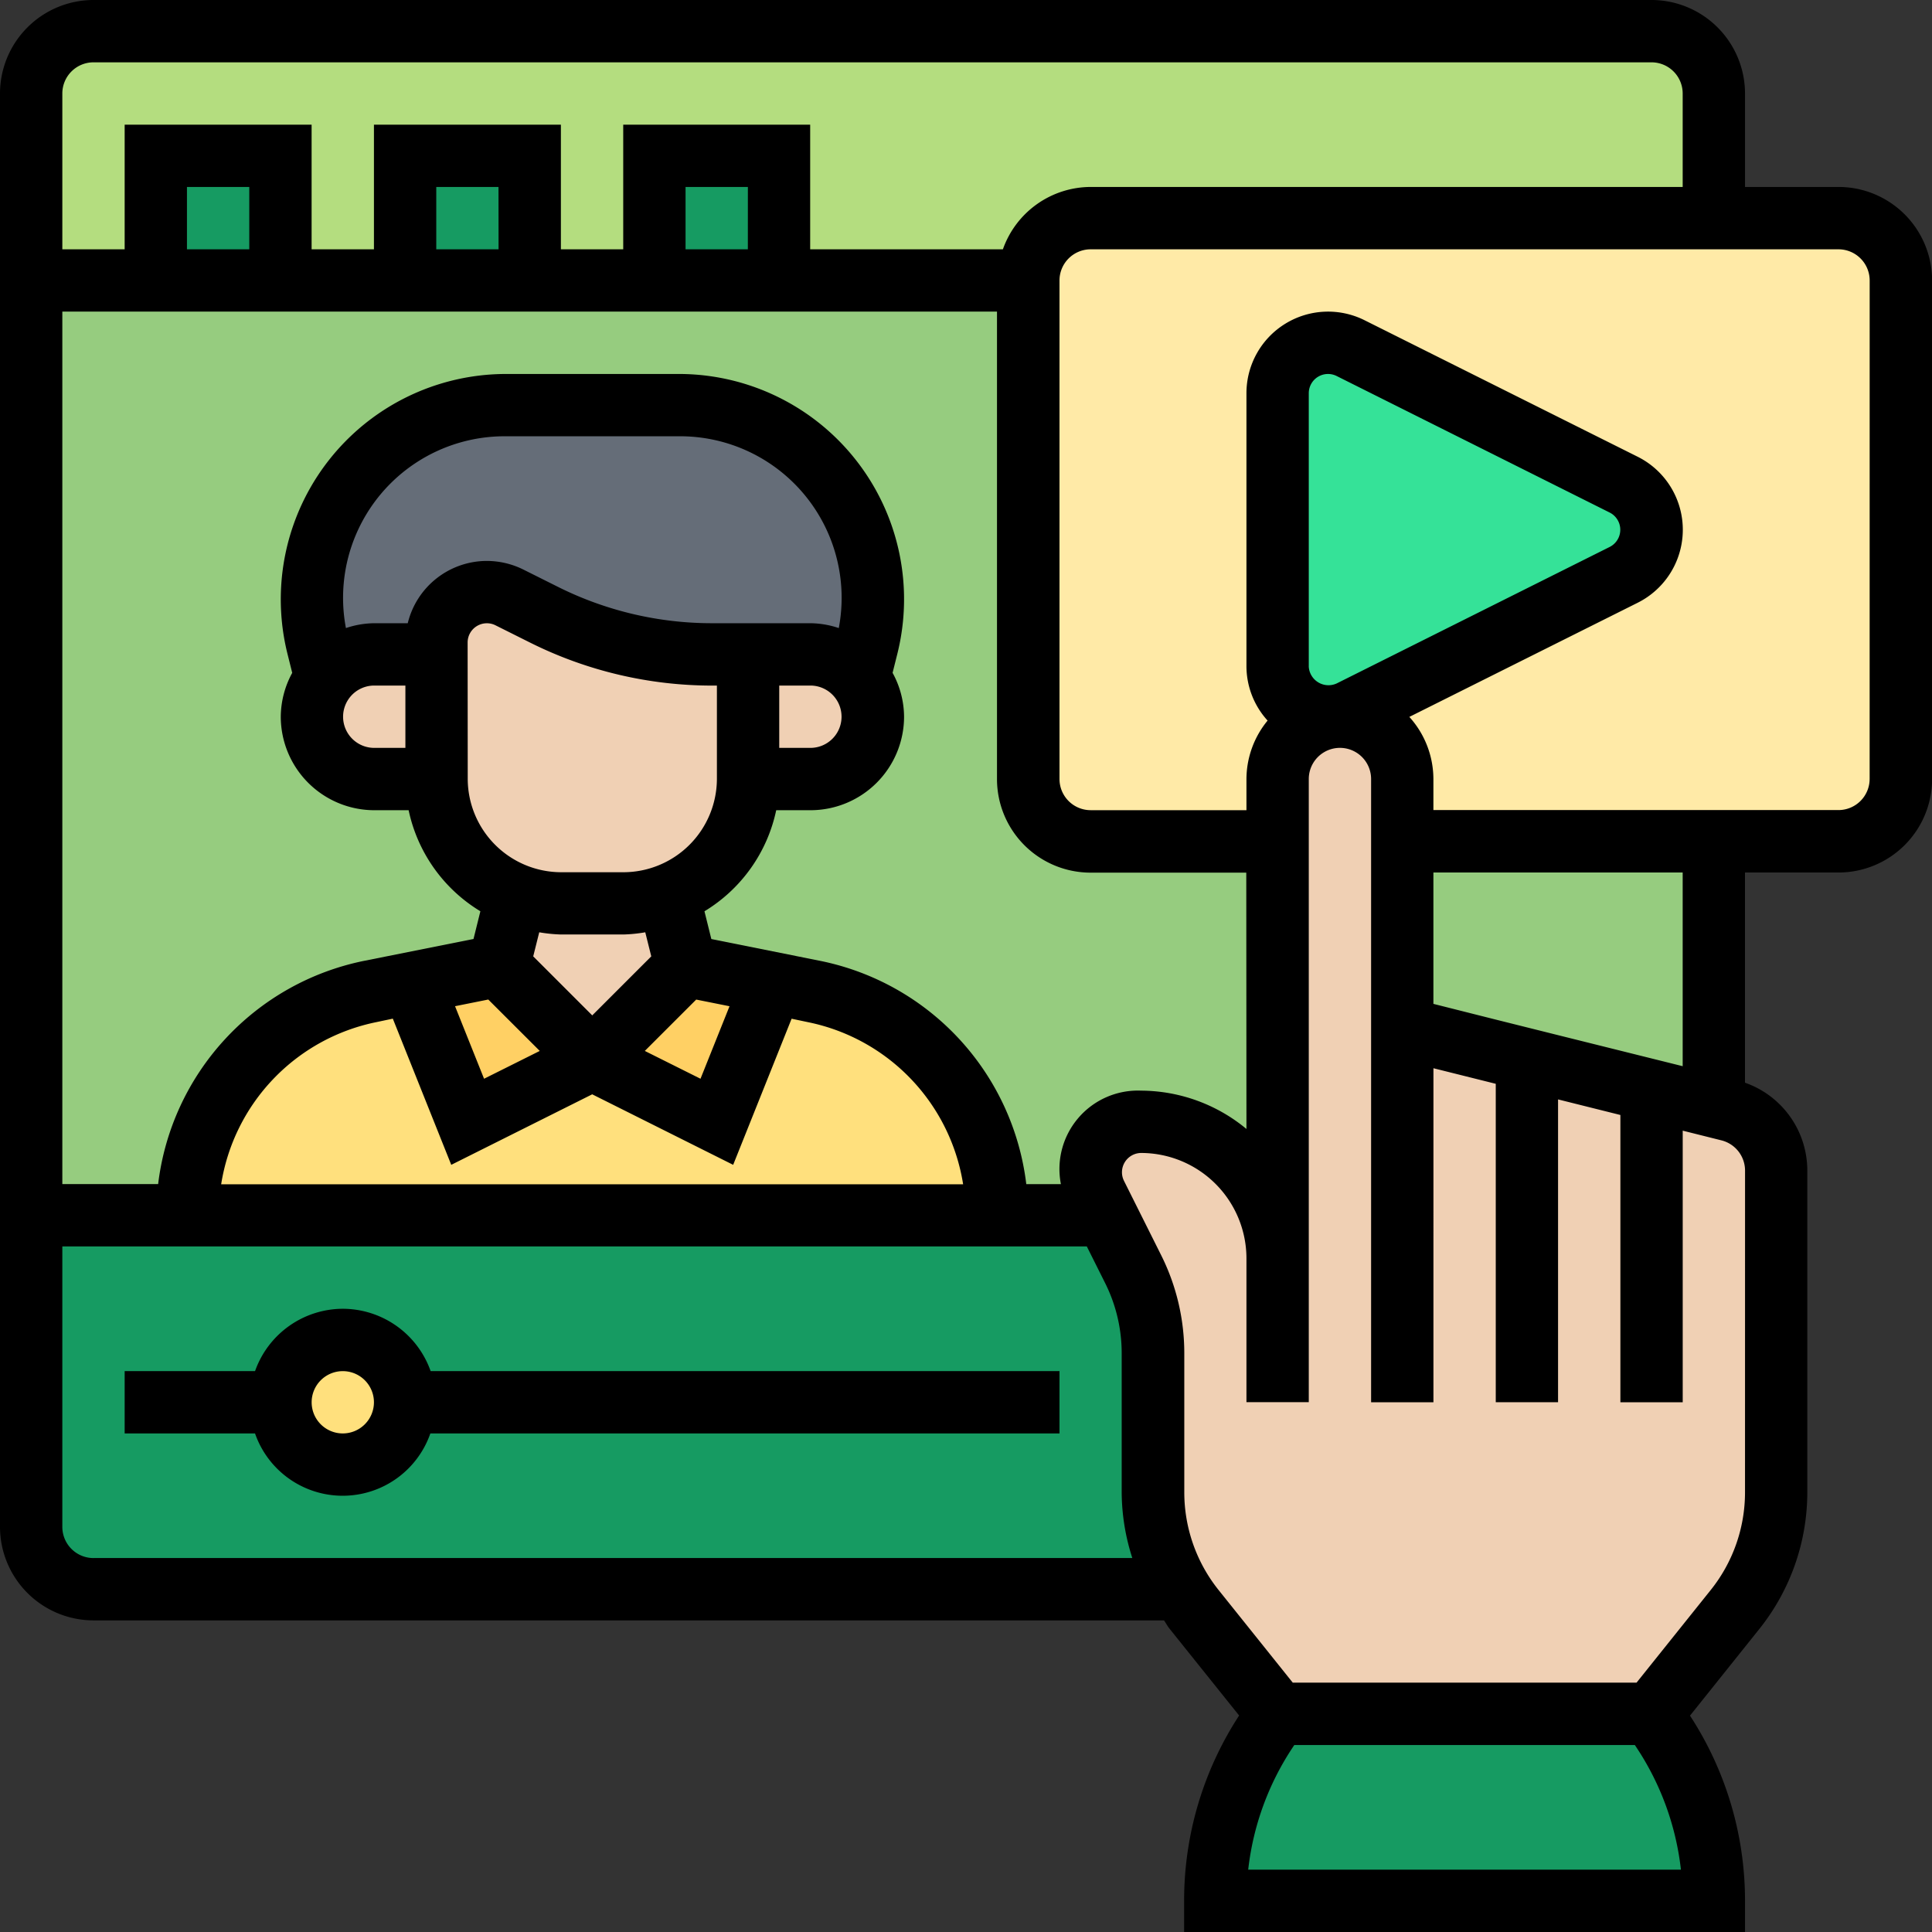 <svg xmlns="http://www.w3.org/2000/svg" width="56.197" height="56.197" viewBox="0 0 56.197 56.197">
  <rect x="0" y="0" width="56.197" height="56.197" fill="#333333" stroke="none"/>
  <g id="video_1_" data-name="video (1)" transform="translate(-1 -1)">
    <g id="Grupo_99007" data-name="Grupo 99007" transform="translate(1.906 1.906)">
      <g id="Grupo_98988" data-name="Grupo 98988" transform="translate(0 7.251)">
        <path id="Trazado_126267" data-name="Trazado 126267" d="M2,10H50.946V37.192H2Z" transform="translate(-2 -10)" fill="#96cc7f"/>
      </g>
      <g id="Grupo_98989" data-name="Grupo 98989" transform="translate(0 34.443)">
        <path id="Trazado_126268" data-name="Trazado 126268" d="M34.63,48.067V44.006a5.537,5.537,0,0,0-.571-2.438L33.271,40H2v9.064a1.818,1.818,0,0,0,1.813,1.813H35.419A5.368,5.368,0,0,1,34.63,48.067Z" transform="translate(-2 -40)" fill="#169b62"/>
      </g>
      <g id="Grupo_98990" data-name="Grupo 98990">
        <path id="Trazado_126269" data-name="Trazado 126269" d="M49.133,2H3.813A1.818,1.818,0,0,0,2,3.813V9.251H31a1.818,1.818,0,0,1,1.813-1.813H50.946V3.813A1.818,1.818,0,0,0,49.133,2Z" transform="translate(-2 -2)" fill="#b4dd7f"/>
      </g>
      <g id="Grupo_98991" data-name="Grupo 98991" transform="translate(34.443 48.946)">
        <path id="Trazado_126270" data-name="Trazado 126270" d="M54.5,61.438H40a9.022,9.022,0,0,1,1.5-4.985L41.813,56H52.69l.308.453A9.022,9.022,0,0,1,54.5,61.438Z" transform="translate(-40 -56)" fill="#169b62"/>
      </g>
      <g id="Grupo_98992" data-name="Grupo 98992" transform="translate(7.488 38.501)">
        <circle id="Elipse_5919" data-name="Elipse 5919" cx="1.574" cy="1.574" r="1.574" transform="translate(0 0)" fill="#ffe07d"/>
      </g>
      <g id="Grupo_98993" data-name="Grupo 98993" transform="translate(4.541 27.691)">
        <path id="Trazado_126271" data-name="Trazado 126271" d="M22.419,36.583l1.613-4.024V32.55c.381.073.8.163,1.215.245a6.612,6.612,0,0,1,5.321,6.5V39.3H7.01v-.018a6.62,6.62,0,0,1,5.321-6.49l1.224-.245v.009l1.613,4.024,3.626-1.813Z" transform="translate(-7.01 -32.55)" fill="#ffe07d"/>
      </g>
      <g id="Grupo_98994" data-name="Grupo 98994" transform="translate(16.324 27.183)">
        <path id="Trazado_126272" data-name="Trazado 126272" d="M25.249,32.507l-1.613,4.024L20.01,34.718,22.729,32V31.99s1.1.218,2.52.508Z" transform="translate(-20.01 -31.99)" fill="#ffd064"/>
      </g>
      <g id="Grupo_98995" data-name="Grupo 98995" transform="translate(11.085 27.183)">
        <path id="Trazado_126273" data-name="Trazado 126273" d="M19.469,34.718l-3.626,1.813L14.23,32.507V32.5l2.52-.508V32Z" transform="translate(-14.23 -31.99)" fill="#ffd064"/>
      </g>
      <g id="Grupo_98996" data-name="Grupo 98996" transform="translate(8.167 10.877)">
        <path id="Trazado_126274" data-name="Trazado 126274" d="M12.823,21.251a1.806,1.806,0,0,0-1.414.68l-.227-.915a5.345,5.345,0,0,1-.172-1.369A5.648,5.648,0,0,1,16.657,14h5.021a5.648,5.648,0,0,1,5.647,5.647,5.345,5.345,0,0,1-.172,1.369l-.227.915a1.806,1.806,0,0,0-1.414-.68H22.639A10.764,10.764,0,0,1,17.781,20.1l-1.024-.508a1.467,1.467,0,0,0-2.121,1.314v.344Z" transform="translate(-11.01 -14)" fill="#656d78"/>
      </g>
      <g id="Grupo_98997" data-name="Grupo 98997" transform="translate(29.005 5.438)">
        <path id="Trazado_126275" data-name="Trazado 126275" d="M57.566,8H35.813A1.818,1.818,0,0,0,34,9.813v14.5a1.818,1.818,0,0,0,1.813,1.813H57.566a1.818,1.818,0,0,0,1.813-1.813V9.813A1.818,1.818,0,0,0,57.566,8Z" transform="translate(-34 -8)" fill="#ffeaa7"/>
      </g>
      <g id="Grupo_98998" data-name="Grupo 98998" transform="translate(36.256 9.064)">
        <path id="Trazado_126276" data-name="Trazado 126276" d="M52.07,16.124a1.474,1.474,0,0,1,0,2.629l-7.949,3.97A1.467,1.467,0,0,1,42,21.408v-7.94a1.467,1.467,0,0,1,2.121-1.314Z" transform="translate(-42 -12)" fill="#35e298"/>
      </g>
      <g id="Grupo_98999" data-name="Grupo 98999" transform="translate(30.818 19.941)">
        <path id="Trazado_126277" data-name="Trazado 126277" d="M52.315,34.877l1.813.453.444.109A1.805,1.805,0,0,1,55.941,37.2v9.372a5.417,5.417,0,0,1-1.187,3.39L52.315,53H41.438L39,49.959a5.06,5.06,0,0,1-.4-.58,5.368,5.368,0,0,1-.789-2.81V42.509a5.537,5.537,0,0,0-.571-2.438L36.453,38.5l-.3-.6a1.467,1.467,0,0,1,1.314-2.121,3.961,3.961,0,0,1,3.97,3.97V25.813A1.818,1.818,0,0,1,43.251,24a1.826,1.826,0,0,1,1.813,1.813v7.251l3.626.906Z" transform="translate(-36 -24)" fill="#f0d0b4"/>
      </g>
      <g id="Grupo_99000" data-name="Grupo 99000" transform="translate(20.856 18.128)">
        <path id="Trazado_126278" data-name="Trazado 126278" d="M28.1,25.091a1.772,1.772,0,0,1-1.278.535H25.01V22h1.813a1.806,1.806,0,0,1,1.414.68,1.831,1.831,0,0,1,.4,1.133A1.809,1.809,0,0,1,28.1,25.091Z" transform="translate(-25.01 -22)" fill="#f0d0b4"/>
      </g>
      <g id="Grupo_99001" data-name="Grupo 99001" transform="translate(13.605 25.134)">
        <path id="Trazado_126279" data-name="Trazado 126279" d="M22.448,31.778v.009l-2.719,2.719L17.01,31.788v-.009l.517-2.048a3.579,3.579,0,0,0,1.3.236h1.813a3.579,3.579,0,0,0,1.3-.236Z" transform="translate(-17.01 -29.73)" fill="#f0d0b4"/>
      </g>
      <g id="Grupo_99002" data-name="Grupo 99002" transform="translate(11.792 16.315)">
        <path id="Trazado_126280" data-name="Trazado 126280" d="M24.074,21.813v3.626a3.631,3.631,0,0,1-2.329,3.381,3.579,3.579,0,0,1-1.3.236H18.636a3.579,3.579,0,0,1-1.3-.236,3.631,3.631,0,0,1-2.329-3.381v-3.97a1.467,1.467,0,0,1,2.121-1.314l1.024.508a10.764,10.764,0,0,0,4.858,1.151Z" transform="translate(-15.01 -20)" fill="#f0d0b4"/>
      </g>
      <g id="Grupo_99003" data-name="Grupo 99003" transform="translate(8.167 18.128)">
        <path id="Trazado_126281" data-name="Trazado 126281" d="M14.636,25.617v.009H12.823a1.772,1.772,0,0,1-1.278-.535,1.809,1.809,0,0,1-.535-1.278,1.831,1.831,0,0,1,.4-1.133A1.806,1.806,0,0,1,12.823,22h1.813Z" transform="translate(-11.01 -22)" fill="#f0d0b4"/>
      </g>
      <g id="Grupo_99004" data-name="Grupo 99004" transform="translate(18.128 3.626)">
        <path id="Trazado_126282" data-name="Trazado 126282" d="M22,6h3.626V9.626H22Z" transform="translate(-22 -6)" fill="#169b62"/>
      </g>
      <g id="Grupo_99005" data-name="Grupo 99005" transform="translate(10.877 3.626)">
        <path id="Trazado_126283" data-name="Trazado 126283" d="M14,6h3.626V9.626H14Z" transform="translate(-14 -6)" fill="#169b62"/>
      </g>
      <g id="Grupo_99006" data-name="Grupo 99006" transform="translate(3.626 3.626)">
        <path id="Trazado_126284" data-name="Trazado 126284" d="M6,6H9.626V9.626H6Z" transform="translate(-6 -6)" fill="#169b62"/>
      </g>
    </g>
    <g id="Grupo_99008" data-name="Grupo 99008" transform="translate(1 1)">
      <path id="Trazado_126285" data-name="Trazado 126285" d="M54.478,6.438H51.758V3.719A2.723,2.723,0,0,0,49.039,1H3.719A2.723,2.723,0,0,0,1,3.719V45.414a2.723,2.723,0,0,0,2.719,2.719H34.858c.057.079.1.167.163.244L37.043,50.9a9.85,9.85,0,0,0-1.6,5.386V57.2H51.758V56.29a9.85,9.85,0,0,0-1.6-5.386l2.022-2.528a6.371,6.371,0,0,0,1.39-3.964V35.046a2.707,2.707,0,0,0-1.813-2.553V26.379h2.719A2.723,2.723,0,0,0,57.2,23.66V9.158A2.723,2.723,0,0,0,54.478,6.438ZM3.719,2.813h45.32a.907.907,0,0,1,.906.906V6.438H32.724a2.716,2.716,0,0,0-2.552,1.813H24.566V4.626H19.128V8.251H17.315V4.626H11.877V8.251H10.064V4.626H4.626V8.251H2.813V3.719a.907.907,0,0,1,.906-.906Zm35.35,17.568V12.437a.56.56,0,0,1,.81-.5l7.943,3.972a.56.56,0,0,1,0,1l-7.944,3.972a.575.575,0,0,1-.81-.5ZM37.256,33.839a4.828,4.828,0,0,0-3.065-1.115,2.282,2.282,0,0,0-2.332,2.719H30.852a7.545,7.545,0,0,0-5.989-6.493l-3.172-.636-.2-.807a4.531,4.531,0,0,0,2.087-2.94h1a2.723,2.723,0,0,0,2.719-2.719,2.684,2.684,0,0,0-.334-1.277l.137-.547a6.552,6.552,0,0,0-6.359-8.146H15.722a6.555,6.555,0,0,0-6.359,8.145l.137.549a2.693,2.693,0,0,0-.333,1.276,2.723,2.723,0,0,0,2.719,2.719h1a4.529,4.529,0,0,0,2.087,2.939l-.2.807-3.18.635A7.546,7.546,0,0,0,5.6,35.442H2.813V10.064H30v13.6a2.723,2.723,0,0,0,2.719,2.719h4.532ZM12.792,22.754h-.906a.906.906,0,1,1,0-1.813h.906Zm.074-3.626h-.981a2.663,2.663,0,0,0-.823.141,4.7,4.7,0,0,1,4.659-5.579h5.017a4.7,4.7,0,0,1,4.66,5.579,2.663,2.663,0,0,0-.823-.141H21.7a10.014,10.014,0,0,1-4.459-1.052l-1.02-.51a2.4,2.4,0,0,0-1.061-.25,2.372,2.372,0,0,0-2.3,1.813Zm10.8,1.813h.906a.906.906,0,1,1,0,1.813h-.906Zm-9.064-1.253a.56.56,0,0,1,.81-.5l1.02.51a11.854,11.854,0,0,0,5.27,1.244h.151v2.71a2.723,2.723,0,0,1-2.719,2.719H17.324a2.723,2.723,0,0,1-2.719-2.719Zm6.649,10.387.969.194-.844,2.109-1.62-.809Zm-3.93-1.893h1.813a4.452,4.452,0,0,0,.635-.064l.175.7-1.717,1.717-1.717-1.717.175-.7a4.451,4.451,0,0,0,.635.064Zm-2.118,1.892L16.7,31.569l-1.62.809-.844-2.11Zm-2.777.556,1.7,4.252,4.1-2.051,4.1,2.051,1.7-4.25.475.1a5.724,5.724,0,0,1,4.514,4.716H7.433a5.725,5.725,0,0,1,4.515-4.717ZM8.251,8.251H6.438V6.438H8.251Zm7.251,0H13.69V6.438H15.5Zm7.251,0H20.941V6.438h1.813ZM3.719,46.32a.907.907,0,0,1-.906-.906V37.256h29.8l.535,1.07a4.557,4.557,0,0,1,.479,2.026v4.06a6.316,6.316,0,0,0,.309,1.907H3.719Zm33.588,9.064a8.053,8.053,0,0,1,1.305-3.572l.035-.053h9.907l.035.053a8.053,8.053,0,0,1,1.305,3.572ZM51.758,44.413a4.545,4.545,0,0,1-.993,2.831l-2.162,2.7h-10l-2.162-2.7a4.547,4.547,0,0,1-.993-2.831v-4.06a6.369,6.369,0,0,0-.67-2.837l-1.084-2.168a.561.561,0,0,1,.5-.811A3.069,3.069,0,0,1,37.256,37.6v4.186h1.813V23.66a.906.906,0,1,1,1.813,0V41.788h1.813V32.072l1.813.453v9.262H46.32V32.979l1.813.453v8.356h1.813v-7.9l1.126.282a.907.907,0,0,1,.687.88Zm-1.813-12.4L46.32,31.11l-1.813-.453L42.694,30.2V26.379h7.251Zm5.438-8.356a.907.907,0,0,1-.906.906H42.694V23.66a2.7,2.7,0,0,0-.7-1.807l6.643-3.321a2.374,2.374,0,0,0,0-4.246L40.69,10.314a2.374,2.374,0,0,0-3.434,2.123v7.944a2.355,2.355,0,0,0,.615,1.579,2.692,2.692,0,0,0-.615,1.7v.906H32.724a.907.907,0,0,1-.906-.906V9.158a.907.907,0,0,1,.906-.906H54.478a.907.907,0,0,1,.906.906Z" transform="translate(-1 -1)"/>
      <path id="Trazado_126286" data-name="Trazado 126286" d="M11.345,43a2.716,2.716,0,0,0-2.552,1.813H5v1.813H8.792a2.7,2.7,0,0,0,5.1,0H32.192V44.813H13.9A2.716,2.716,0,0,0,11.345,43Zm0,3.626a.906.906,0,1,1,.906-.906A.907.907,0,0,1,11.345,46.626Z" transform="translate(-1.374 -4.931)"/>
    </g>
  </g>
</svg>
